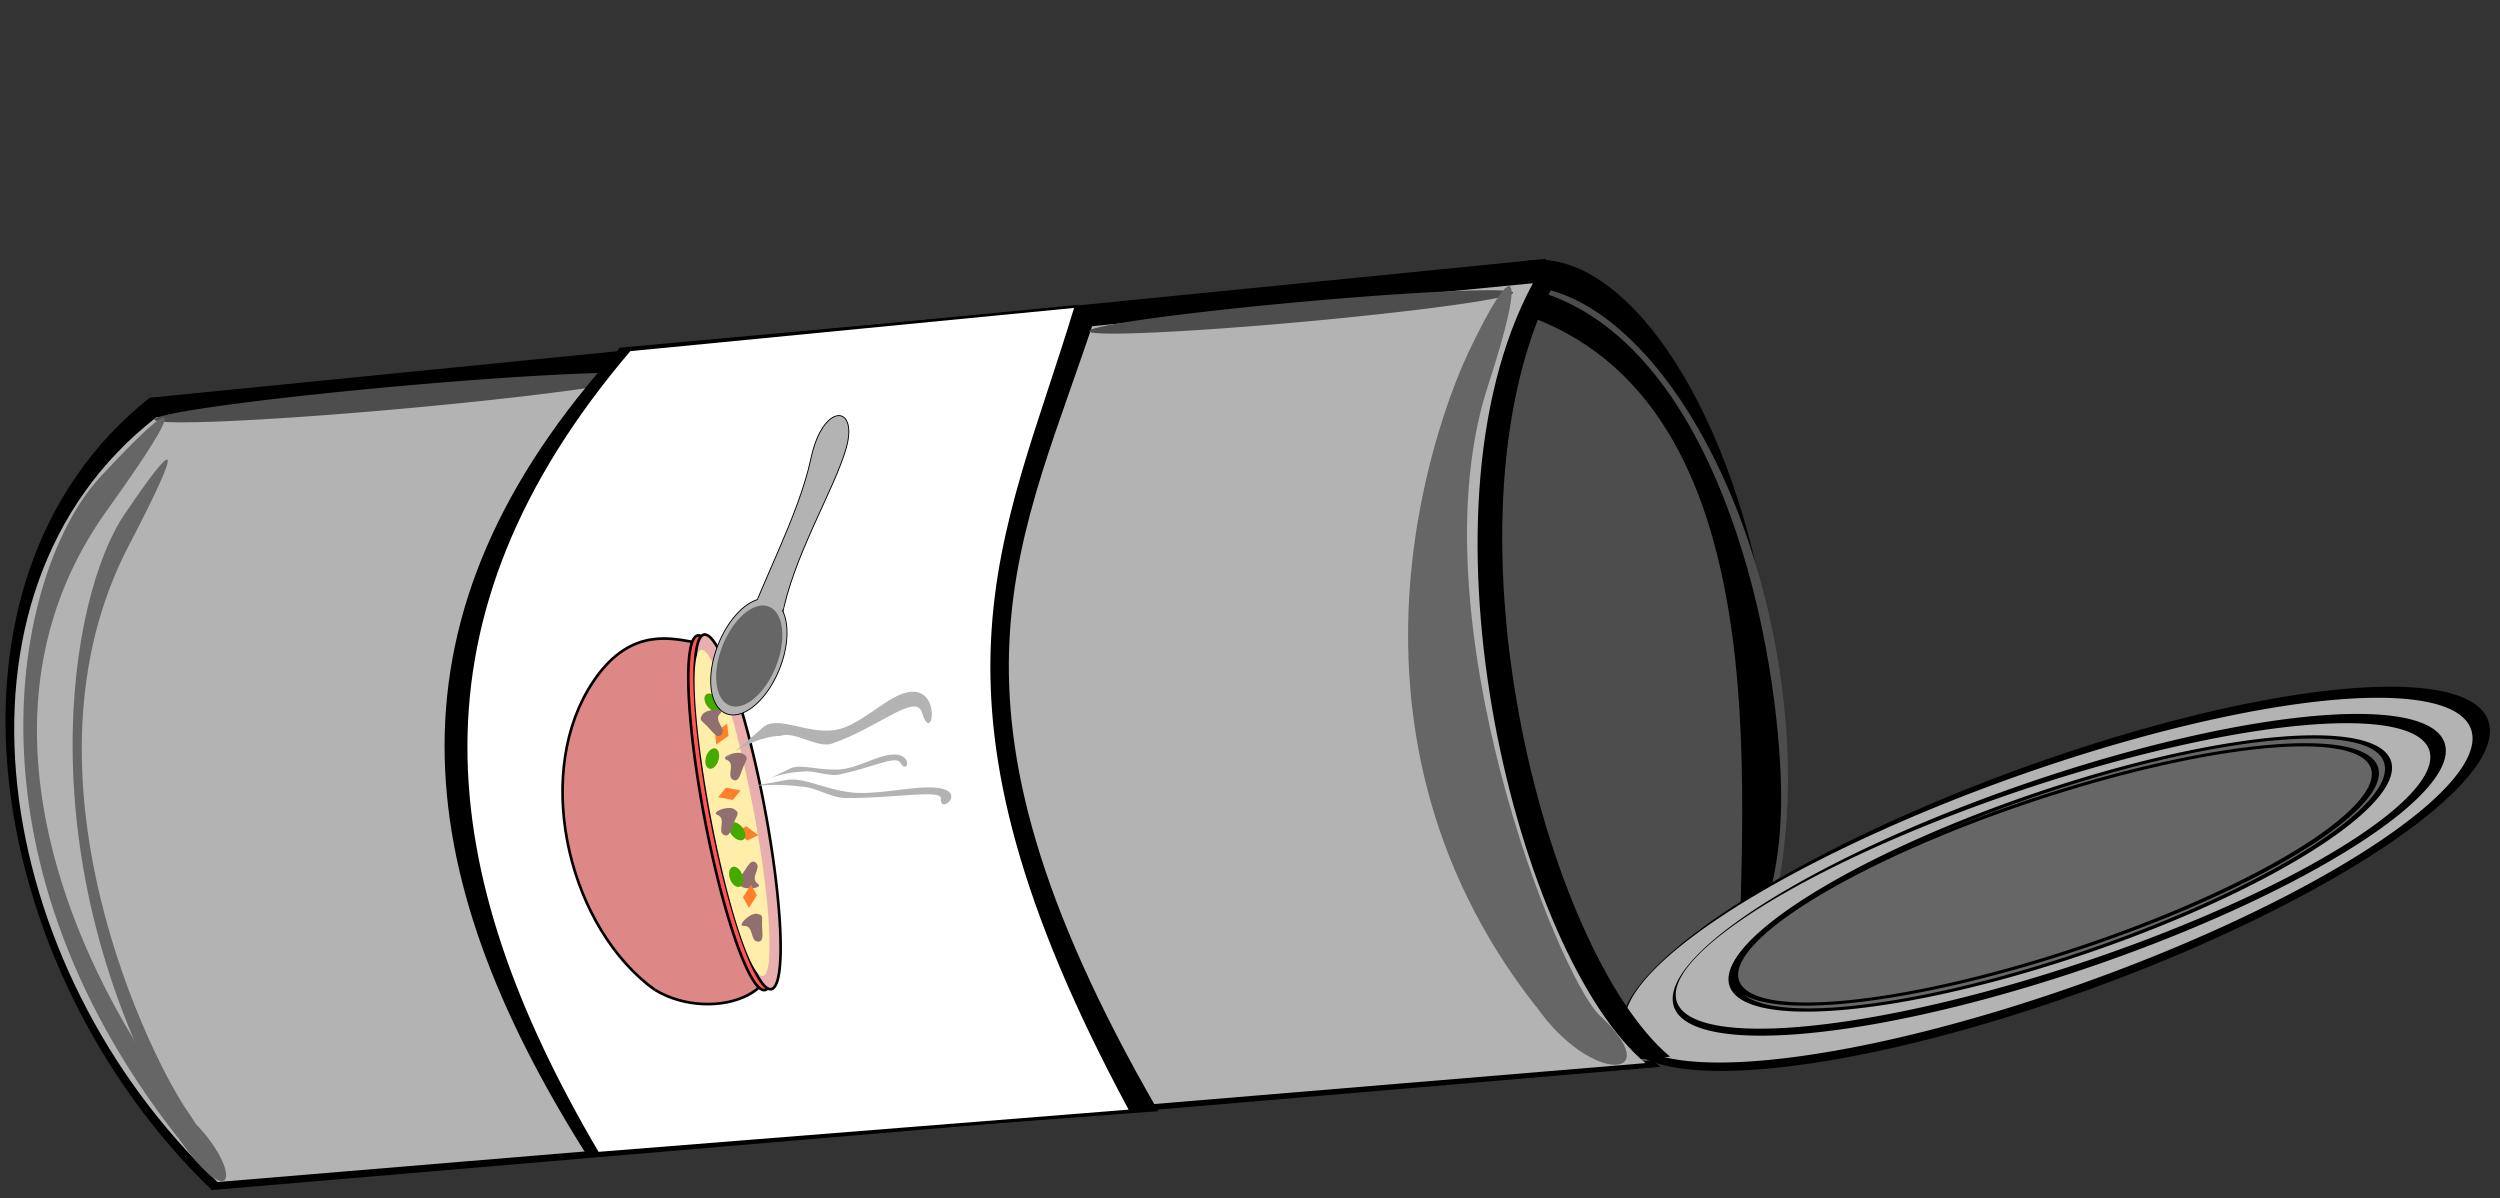<?xml version="1.0" encoding="UTF-8" standalone="no"?>
<!-- Created with Inkscape (http://www.inkscape.org/) -->

<svg
   width="509mm"
   height="244mm"
   viewBox="0 0 509 244"
   version="1.1"
   id="svg1"
   xmlns:inkscape="http://www.inkscape.org/namespaces/inkscape"
   xmlns:sodipodi="http://sodipodi.sourceforge.net/DTD/sodipodi-0.dtd"
   xmlns="http://www.w3.org/2000/svg"
   xmlns:svg="http://www.w3.org/2000/svg">
  <rect x="0" y="0" width="509" height="244" fill="#333333" stroke="none"/>
  <sodipodi:namedview
     id="namedview1"
     pagecolor="#ffffff"
     bordercolor="#000000"
     borderopacity="0.25"
     inkscape:showpageshadow="2"
     inkscape:pageopacity="0.0"
     inkscape:pagecheckerboard="0"
     inkscape:deskcolor="#d1d1d1"
     inkscape:document-units="mm" />
  <defs
     id="defs1" />
  <g
     inkscape:label="Layer 1"
     inkscape:groupmode="layer"
     id="layer1">
    <g
       id="g11"
       transform="matrix(1.084,0,0,1.095,1.754,-11.243)">
      <path
         id="path1-7"
         style="fill:#000000;stroke:#000000;stroke-width:0"
         d="m 287.668,191.952 c -18.811,-20.257 -29.92,-64.276 -24.813,-98.319 5.107,-34.043 24.496,-45.219 43.306,-24.962 18.811,20.256 29.92,64.275 24.814,98.318 -5.106,34.043 -24.495,45.221 -43.306,24.965"
         sodipodi:nodetypes="csssc" />
      <path
         id="rect1-1"
         style="fill:#000000;stroke:#000000;stroke-width:0"
         d="M 26.497,84.22 288.784,58.395 C 264.665,103.622 286.265,188.347 310.23,208.631 L 38.157,231.541 C -4.855,190.476 -16.67,118.179 26.497,84.22 Z"
         sodipodi:nodetypes="ccccc" />
      <path
         id="path1"
         style="fill:#4d4d4d;stroke:#000000;stroke-width:0"
         d="m 257.929,-236.833 c -24.715,16.481 -70.683,19.519 -102.674,6.787 -31.991,-12.732 -37.89,-36.414 -13.176,-52.894 24.714,-16.481 70.682,-19.52 102.673,-6.789 31.991,12.732 37.892,36.413 13.179,52.894"
         sodipodi:nodetypes="csssc"
         transform="matrix(0.208,0.978,-0.973,0.231,0,0)" />
      <path
         id="rect1-9-8"
         style="fill:#000000;stroke:#000000;stroke-width:0"
         d="m 281.158,67.703 3.13,-4.026 c 33.775,6.974 46.858,57.803 48.486,89.455 1.272,24.72 -6.233,29.551 -7.151,46.671 l -0.635,-5.885 C 325.093,158.909 333.982,81.938 281.158,67.703 Z"
         sodipodi:nodetypes="ccsccc" />
      <g
         id="g2"
         transform="matrix(1.179,-0.195,0.087,0.524,-42.854,148.957)">
        <path
           id="path2-7"
           style="stroke:#000000;stroke-width:0"
           transform="matrix(0.884,-0.467,0.439,0.898,0,0)"
           d="m 298.233,343.017 a 78.363,37.418 0 0 1 -109.919,6.735 78.363,37.418 0 0 1 -14.106,-52.486 78.363,37.418 0 0 1 109.919,-6.736 78.363,37.418 0 0 1 14.109,52.485" />
        <path
           id="path2"
           style="fill:#b3b3b3;stroke:#000000;stroke-width:0"
           d="m 290.138,337.372 a 75.757,35.367 0 0 1 -106.265,6.366 75.757,35.367 0 0 1 -13.637,-49.609 75.757,35.367 0 0 1 106.264,-6.367 75.757,35.367 0 0 1 13.64,49.609"
           transform="rotate(-26.934)" />
      </g>
      <g
         id="g2-1"
         transform="matrix(1.049,-0.164,0.077,0.438,5.035,152.619)">
        <path
           id="path2-7-5"
           style="stroke:#000000;stroke-width:0"
           transform="matrix(0.884,-0.467,0.439,0.898,0,0)"
           d="m 298.233,343.017 a 78.363,37.418 0 0 1 -109.919,6.735 78.363,37.418 0 0 1 -14.106,-52.486 78.363,37.418 0 0 1 109.919,-6.736 78.363,37.418 0 0 1 14.109,52.485" />
        <path
           id="path2-0"
           style="fill:#b3b3b3;stroke:#000000;stroke-width:0"
           d="m 290.138,337.372 a 75.757,35.367 0 0 1 -106.265,6.366 75.757,35.367 0 0 1 -13.637,-49.609 75.757,35.367 0 0 1 106.264,-6.367 75.757,35.367 0 0 1 13.64,49.609"
           transform="rotate(-26.934)" />
      </g>
      <g
         id="g2-1-6"
         transform="matrix(0.891,-0.139,0.066,0.372,62.374,155.331)"
         style="fill:#666666;stroke-width:1.499;stroke-dasharray:none">
        <path
           id="path2-7-5-4"
           style="fill:#666666;stroke:#000000;stroke-width:1.499;stroke-dasharray:none"
           transform="matrix(0.884,-0.467,0.439,0.898,0,0)"
           d="m 298.233,343.017 a 78.363,37.418 0 0 1 -109.919,6.735 78.363,37.418 0 0 1 -14.106,-52.486 78.363,37.418 0 0 1 109.919,-6.736 78.363,37.418 0 0 1 14.109,52.485" />
        <path
           id="path2-0-4"
           style="fill:#666666;stroke:#000000;stroke-width:1.499;stroke-dasharray:none"
           d="m 290.138,337.372 a 75.757,35.367 0 0 1 -106.265,6.366 75.757,35.367 0 0 1 -13.637,-49.609 75.757,35.367 0 0 1 106.264,-6.367 75.757,35.367 0 0 1 13.64,49.609"
           transform="rotate(-26.934)" />
      </g>
      <path
         id="rect1-7"
         style="fill:#000000;stroke:#000000;stroke-width:0"
         d="M 32.365,86.664 290.922,61.738 C 267.146,105.39 288.439,187.165 312.062,206.743 L 43.86,228.856 C 1.459,189.22 -10.187,119.44 32.365,86.664 Z"
         sodipodi:nodetypes="ccccc" />
      <path
         id="rect1"
         style="fill:#b3b3b3;stroke:#000000;stroke-width:0"
         d="M 27.741,87.858 286.299,62.932 C 262.522,106.583 283.815,188.359 307.439,207.937 L 39.236,230.049 C -3.165,190.414 -14.811,120.633 27.741,87.858 Z"
         sodipodi:nodetypes="ccccc" />
      <path
         style="fill:#4d4d4d;stroke:#000000;stroke-width:7.57235e-09;stroke-dasharray:none"
         id="path11-9"
         sodipodi:type="arc"
         sodipodi:cx="51.562778"
         sodipodi:cy="91.430321"
         sodipodi:rx="46.182281"
         sodipodi:ry="2.1401992"
         sodipodi:start="0.65778456"
         sodipodi:end="0.65773337"
         sodipodi:open="true"
         sodipodi:arc-type="arc"
         d="m 88.109,92.739 a 46.182,2.14 0 0 1 -64.78,0.385 46.182,2.14 0 0 1 -8.313,-3.002 46.182,2.14 0 0 1 64.78,-0.385 46.182,2.14 0 0 1 8.315,3.002"
         transform="matrix(0.996,-0.089,0.241,0.971,0,0)" />
      <path
         id="rect2-4"
         style="fill:#000000;stroke:#000000;stroke-width:0.517"
         d="m 114.962,75.162 89.547,-8.085 c -14.347,44.106 -34.08,72.205 11.002,149.574 l -106.935,7.884 C 75.286,172.156 69.25,124.901 114.962,75.162 Z"
         sodipodi:nodetypes="ccccc" />
      <path
         id="rect2"
         style="fill:#ffffff;stroke:#000000;stroke-width:0.5"
         d="m 116.646,75.322 83.822,-8.085 c -13.43,44.106 -31.901,72.205 10.299,149.574 l -100.099,7.884 C 79.506,172.316 73.856,125.06 116.646,75.322 Z"
         sodipodi:nodetypes="ccccc" />
      <g
         id="g7-7"
         transform="rotate(79.148,53.28,94.974)">
        <path
           id="path4-6"
           style="fill:#de8787;stroke:#000000;stroke-width:0.5"
           d="m 163.736,46.744 c -14.242,13.579 -42.428,15.023 -57.246,1.844 -9.983,-8.879 -6.739,-16.38 -5.077,-20.81 4.13,-11.014 32.355,7.233 52.85,-2.315 15.437,-7.192 17.835,11.815 9.483,21.237"
           sodipodi:nodetypes="csssc" />
        <path
           style="fill:#ff5555;stroke:#000000;stroke-width:0.5;stroke-dasharray:none"
           id="path3-3"
           sodipodi:type="arc"
           sodipodi:cx="134.03807"
           sodipodi:cy="26.496981"
           sodipodi:rx="33.558186"
           sodipodi:ry="5.1241541"
           sodipodi:start="0.65778456"
           sodipodi:end="0.65773337"
           sodipodi:open="true"
           sodipodi:arc-type="arc"
           d="m 160.594,29.63 a 33.558,5.124 0 0 1 -47.072,0.922 33.558,5.124 0 0 1 -6.041,-7.188 33.558,5.124 0 0 1 47.072,-0.922 33.558,5.124 0 0 1 6.042,7.188" />
        <path
           style="fill:#e9afaf;stroke:#000000;stroke-width:0.5;stroke-dasharray:none"
           id="path3-4-2"
           sodipodi:type="arc"
           sodipodi:cx="134.09641"
           sodipodi:cy="25.298418"
           sodipodi:rx="33.558186"
           sodipodi:ry="5.1241541"
           sodipodi:start="0.65778456"
           sodipodi:end="0.65773337"
           sodipodi:open="true"
           sodipodi:arc-type="arc"
           d="m 160.653,28.431 a 33.558,5.124 0 0 1 -47.072,0.922 33.558,5.124 0 0 1 -6.041,-7.188 33.558,5.124 0 0 1 47.072,-0.922 33.558,5.124 0 0 1 6.042,7.188" />
        <path
           style="fill:#ffeeaa;stroke:#000000;stroke-width:0;stroke-dasharray:none"
           id="path5-4"
           sodipodi:type="arc"
           sodipodi:cx="134.09853"
           sodipodi:cy="26.357908"
           sodipodi:rx="30.869303"
           sodipodi:ry="4.0495973"
           sodipodi:start="0.65778456"
           sodipodi:end="0.65773337"
           sodipodi:open="true"
           sodipodi:arc-type="arc"
           d="m 158.527,28.834 a 30.869,4.05 0 0 1 -43.3,0.729 30.869,4.05 0 0 1 -5.557,-5.68 30.869,4.05 0 0 1 43.3,-0.729 30.869,4.05 0 0 1 5.558,5.68" />
        <path
           style="fill:#44aa00;stroke:#000000;stroke-width:0;stroke-dasharray:none"
           id="path6-9-7"
           sodipodi:type="arc"
           sodipodi:cx="121.9134"
           sodipodi:cy="-34.200024"
           sodipodi:rx="1.9537531"
           sodipodi:ry="1.2077749"
           sodipodi:start="0.65778456"
           sodipodi:end="0.65773337"
           sodipodi:open="true"
           sodipodi:arc-type="arc"
           d="m 123.46,-33.462 a 1.954,1.208 0 0 1 -2.741,0.217 1.954,1.208 0 0 1 -0.352,-1.694 1.954,1.208 0 0 1 2.741,-0.217 1.954,1.208 0 0 1 0.352,1.694"
           transform="rotate(28.499)" />
        <rect
           style="fill:#ff7f2a;stroke:#000000;stroke-width:0;stroke-dasharray:none"
           id="rect6-0-5"
           width="2.284"
           height="2.794"
           x="126.57"
           y="-146.952"
           transform="matrix(0.249,0.968,-0.732,0.682,0,0)" />
        <path
           style="fill:#44aa00;stroke:#000000;stroke-width:0;stroke-dasharray:none"
           id="path6-9-3-58"
           sodipodi:type="arc"
           sodipodi:cx="-108.50421"
           sodipodi:cy="88.542618"
           sodipodi:rx="1.9537531"
           sodipodi:ry="1.2077749"
           sodipodi:start="0.65778456"
           sodipodi:end="0.65773337"
           sodipodi:open="true"
           sodipodi:arc-type="arc"
           d="m -106.958,89.281 a 1.954,1.208 0 0 1 -2.741,0.217 1.954,1.208 0 0 1 -0.352,-1.694 1.954,1.208 0 0 1 2.741,-0.217 1.954,1.208 0 0 1 0.352,1.694"
           transform="matrix(-0.879,0.477,0.477,0.879,0,0)" />
        <path
           id="path7-1-5-3"
           style="fill:#916f6f;stroke:#000000;stroke-width:0"
           d="m 144.111,23.654 c 1.124,-0.787 2.505,1.786 3.811,0.447 0.996,-1.021 0.865,2.512 -0.258,3.299 -1.124,0.788 -1.211,0.09 -2.192,-0.945 -0.981,-1.035 -2.484,-2.014 -1.361,-2.802"
           sodipodi:nodetypes="csssc" />
        <path
           id="path7-1-4-0"
           style="fill:#916f6f;stroke:#000000;stroke-width:0"
           d="m 158.468,26.211 c -0.43,1.303 -3.076,0.066 -3.322,1.92 -0.188,1.413 -2.195,-1.496 -1.766,-2.799 0.43,-1.303 0.917,-0.796 2.322,-0.553 1.405,0.243 3.195,0.129 2.766,1.432"
           sodipodi:nodetypes="csssc" />
        <path
           style="fill:#44aa00;stroke:#000000;stroke-width:0;stroke-dasharray:none"
           id="path6-9-3-1-1"
           sodipodi:type="arc"
           sodipodi:cx="-139.59061"
           sodipodi:cy="50.515942"
           sodipodi:rx="1.9537531"
           sodipodi:ry="1.2077749"
           sodipodi:start="0.65778456"
           sodipodi:end="0.65773337"
           sodipodi:open="true"
           sodipodi:arc-type="arc"
           d="m -138.045,51.254 a 1.954,1.208 0 0 1 -2.741,0.217 1.954,1.208 0 0 1 -0.352,-1.694 1.954,1.208 0 0 1 2.741,-0.217 1.954,1.208 0 0 1 0.352,1.694"
           transform="matrix(-0.988,0.158,0.158,0.988,0,0)" />
        <path
           style="fill:#44aa00;stroke:#000000;stroke-width:0;stroke-dasharray:none"
           id="path6-9-3-5-9"
           sodipodi:type="arc"
           sodipodi:cx="-87.112144"
           sodipodi:cy="76.928116"
           sodipodi:rx="1.9537531"
           sodipodi:ry="1.2077749"
           sodipodi:start="0.65778456"
           sodipodi:end="0.65773337"
           sodipodi:open="true"
           sodipodi:arc-type="arc"
           d="m -85.566,77.667 a 1.954,1.208 0 0 1 -2.741,0.217 1.954,1.208 0 0 1 -0.352,-1.694 1.954,1.208 0 0 1 2.741,-0.217 1.954,1.208 0 0 1 0.352,1.694"
           transform="matrix(-0.879,0.477,0.477,0.879,0,0)" />
        <rect
           style="fill:#ff7f2a;stroke:#000000;stroke-width:0;stroke-dasharray:none"
           id="rect6-7-2"
           width="2.284"
           height="2.794"
           x="147.845"
           y="-96.543"
           transform="matrix(0.639,0.769,-0.371,0.929,0,0)" />
        <rect
           style="fill:#ff7f2a;stroke:#000000;stroke-width:0;stroke-dasharray:none"
           id="rect6-5-8"
           width="2.284"
           height="2.794"
           x="111.179"
           y="16.689"
           transform="matrix(0.997,0.08,0.406,0.914,0,0)" />
        <rect
           style="fill:#ff7f2a;stroke:#000000;stroke-width:0;stroke-dasharray:none"
           id="rect6-58-3"
           width="2.284"
           height="2.794"
           x="94.516"
           y="79.842"
           transform="matrix(0.95,-0.311,0.727,0.686,0,0)" />
        <path
           id="path7-1-59"
           style="fill:#916f6f;stroke:#000000;stroke-width:0"
           d="m 137.754,28.71 c -0.918,1.02 -2.842,-1.177 -3.814,0.42 -0.741,1.218 -1.407,-2.253 -0.489,-3.273 0.918,-1.02 1.16,-0.359 2.348,0.428 1.188,0.788 2.873,1.405 1.955,2.424"
           sodipodi:nodetypes="csssc" />
        <path
           id="path7-1-3-1"
           style="fill:#916f6f;stroke:#000000;stroke-width:0"
           d="m 119.336,25.478 c -0.918,-1.02 -2.842,1.177 -3.814,-0.42 -0.741,-1.218 -1.407,2.253 -0.489,3.273 0.918,1.02 1.16,0.359 2.348,-0.428 1.188,-0.788 2.873,-1.405 1.955,-2.424"
           sodipodi:nodetypes="csssc" />
        <path
           id="path7-1-2-4"
           style="fill:#916f6f;stroke:#000000;stroke-width:0"
           d="m 128.004,25.091 c -0.918,1.02 -2.842,-1.177 -3.814,0.42 -0.741,1.218 -1.407,-2.253 -0.489,-3.273 0.918,-1.02 1.16,-0.359 2.348,0.428 1.188,0.788 2.873,1.405 1.955,2.424"
           sodipodi:nodetypes="csssc" />
      </g>
      <g
         id="g9-2"
         transform="matrix(0.318,0.129,-0.129,0.318,183.549,115.386)">
        <path
           id="path8-0"
           style="fill:#b3b3b3;stroke:#000000;stroke-width:0.5;stroke-dasharray:none"
           d="m -92.712,69.07 c -3.79,30.983 -13.679,37.106 -15.746,12.76 -2.032,-23.936 3.456,-68.458 -2.021,-99.442 -5.434,-30.738 13.024,-37.134 15.746,-12.763 2.613,23.393 -5.099,65.876 2.021,99.441"
           sodipodi:nodetypes="csssc" />
        <path
           style="fill:#b3b3b3;stroke:#000000;stroke-width:0.5;stroke-dasharray:none"
           id="path7-9"
           sodipodi:type="arc"
           sodipodi:cx="-101.59517"
           sodipodi:cy="94.632698"
           sodipodi:rx="18.045576"
           sodipodi:ry="33.249332"
           sodipodi:start="0.65778456"
           sodipodi:end="0.65773337"
           sodipodi:open="true"
           sodipodi:arc-type="arc"
           d="m -87.315,114.96 a 18.046,33.249 0 0 1 -25.313,5.985 18.046,33.249 0 0 1 -3.248,-46.639 18.046,33.249 0 0 1 25.313,-5.986 18.046,33.249 0 0 1 3.249,46.639" />
        <path
           style="fill:#666666;stroke:#000000;stroke-width:0;stroke-dasharray:none"
           id="path7-6-8"
           sodipodi:type="arc"
           sodipodi:cx="-101.52551"
           sodipodi:cy="94.208946"
           sodipodi:rx="15.654405"
           sodipodi:ry="28.843554"
           sodipodi:start="0.65778456"
           sodipodi:end="0.65773337"
           sodipodi:open="true"
           sodipodi:arc-type="arc"
           d="m -89.137,111.843 a 15.654,28.844 0 0 1 -21.958,5.192 15.654,28.844 0 0 1 -2.818,-40.459 15.654,28.844 0 0 1 21.958,-5.193 15.654,28.844 0 0 1 2.818,40.459" />
        <path
           id="path9-3"
           style="fill:#b3b3b3;stroke:#000000;stroke-width:1e-08;stroke-dasharray:none"
           d="m -95.552,64.207 c -2.683,-0.525 -8.628,-1.917 -11.305,1.248 -2.148,2.54 -2.713,-3.439 -0.248,-4.657 2.465,-1.219 7.049,-1.444 10.24,-0.502 3.19,0.941 3.779,4.504 1.314,5.723"
           sodipodi:nodetypes="csssc" />
      </g>
      <path
         id="path10-3"
         style="fill:#b3b3b3;stroke:#000000;stroke-width:1.94422e-09"
         d="m 145.028,147.082 c -8.397,0.241 -16.481,10.038 -3.372,-1.544 2.705,-2.39 8.044,1.199 13.458,0.483 4.273,-0.565 8.779,-5.252 12.55,-6.688 7.928,-3.019 5.988,10.187 3.887,3.437 -1.17,-3.759 -8.143,2.776 -16.885,5.756 -2.764,0.942 -7.036,-2.381 -9.638,-1.444"
         sodipodi:nodetypes="csssssc" />
      <path
         id="path10-3-4"
         style="fill:#b3b3b3;stroke:#000000;stroke-width:1.00591e-09"
         d="m 149.163,153.745 c -5.8,0.093 -11.384,3.89 -2.329,-0.598 1.869,-0.926 5.556,0.465 9.296,0.187 2.951,-0.219 6.064,-2.035 8.668,-2.592 5.476,-1.17 4.136,3.948 2.685,1.332 -0.808,-1.457 -5.624,1.076 -11.663,2.231 -1.909,0.365 -4.86,-0.923 -6.657,-0.56"
         sodipodi:nodetypes="csssssc" />
      <path
         id="path10-3-0"
         style="fill:#b3b3b3;stroke:#000000;stroke-width:1.32516e-09"
         d="m 148.683,156.515 c -7.987,-1.209 -18.9,1.811 -2.654,-1.203 3.353,-0.622 7.17,1.784 12.508,2.318 4.213,0.422 10.036,-0.923 14.07,-0.961 8.482,-0.079 2.205,5.393 2.502,2.112 0.165,-1.827 -8.602,-0.06 -17.837,-0.126 -2.92,-0.021 -5.822,-2.143 -8.588,-2.14"
         sodipodi:nodetypes="csssssc" />
      <path
         id="path10-36"
         style="fill:#666666;stroke:#000000;stroke-width:7.9375e-09"
         d="m 31.78,221.732 c 10.507,14.906 12.241,6.541 3.339,-2.518 C 24.998,208.916 -15.099,151.456 18.467,105.164 34.172,83.505 32.049,83.153 17.175,98.995 1.871,115.295 -10.823,168.121 31.831,221.856"
         sodipodi:nodetypes="csssc" />
      <path
         id="path10-36-9"
         style="fill:#666666;stroke:#000000;stroke-width:6.26223e-09"
         d="m 31.546,219.499 c 7.07,13.787 8.237,6.05 2.247,-2.329 C 26.983,207.645 0.001,154.494 22.588,111.675 33.156,91.641 31.727,91.315 21.718,105.969 11.421,121.046 2.879,169.91 31.581,219.614"
         sodipodi:nodetypes="csssc" />
      <path
         style="fill:#4d4d4d;stroke:#000000;stroke-width:6.60657e-09;stroke-dasharray:none"
         id="path11"
         sodipodi:type="arc"
         sodipodi:cx="222.11443"
         sodipodi:cy="90.890175"
         sodipodi:rx="39.984211"
         sodipodi:ry="1.8816206"
         sodipodi:start="0.65778456"
         sodipodi:end="0.65773337"
         sodipodi:open="true"
         sodipodi:arc-type="arc"
         d="m 253.756,92.041 a 39.984,1.882 0 0 1 -56.086,0.339 39.984,1.882 0 0 1 -7.198,-2.639 39.984,1.882 0 0 1 56.086,-0.339 39.984,1.882 0 0 1 7.199,2.639"
         transform="matrix(0.996,-0.09,0.237,0.971,0,0)" />
      <path
         id="path10-36-1"
         style="fill:#666666;stroke:#000000;stroke-width:7.9375e-09"
         d="m 286.888,197.371 c 10.507,14.906 24.784,13.53 12.006,1.745 -7.835,-7.226 -34.993,-74.73 -21.056,-117.034 7.532,-22.864 4.985,-24.34 -3.708,-6.169 -3.594,7.514 -29.845,67.847 12.809,121.582"
         sodipodi:nodetypes="csssc" />
    </g>
  </g>
</svg>

